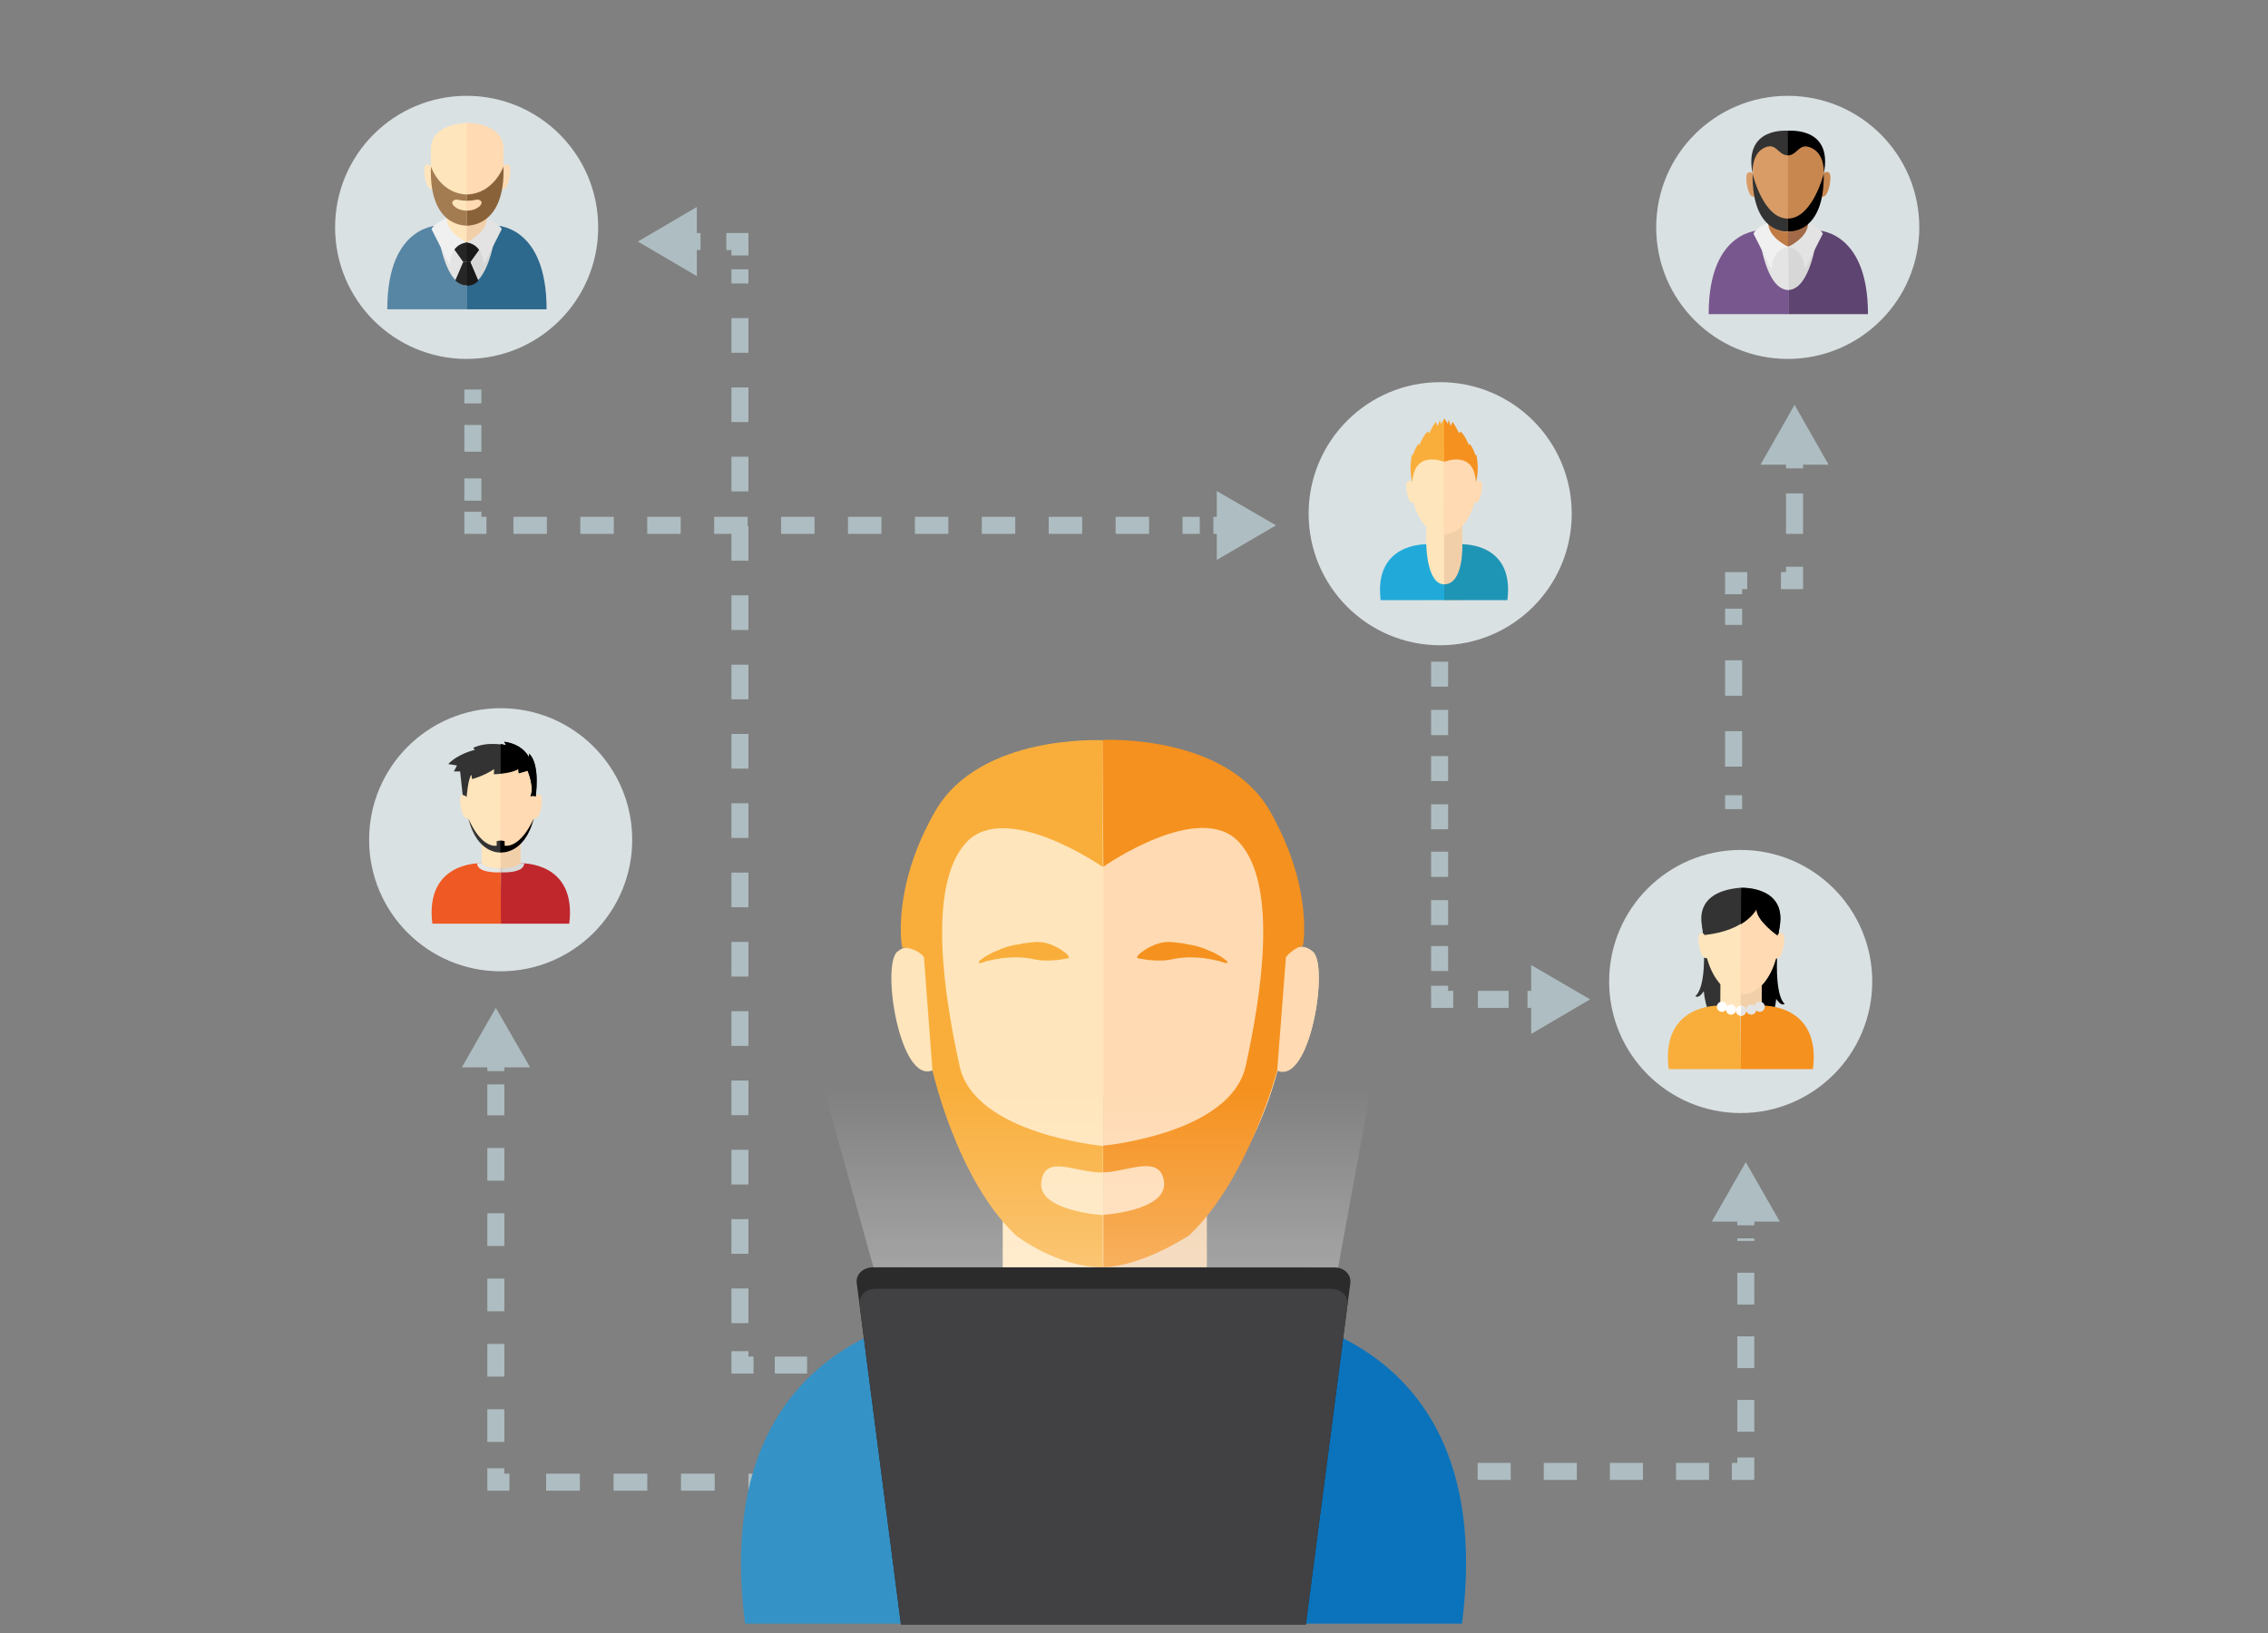 <?xml version="1.0" encoding="utf-8"?>
<!-- Generator: Adobe Illustrator 20.1.0, SVG Export Plug-In . SVG Version: 6.00 Build 0)  -->
<svg version="1.1" xmlns="http://www.w3.org/2000/svg" xmlns:xlink="http://www.w3.org/1999/xlink" x="0px" y="0px"
	 viewBox="0 0 800 576" style="enable-background:new 0 0 800 576;" xml:space="preserve">
<rect x="0" y="0" width="800" height="576" fill="#808080" stroke="none"/>
<style type="text/css">
	.st0{fill:none;stroke:#AEBDC1;stroke-width:6;stroke-miterlimit:10;}
	.st1{fill:none;stroke:#AEBDC1;stroke-width:6;stroke-miterlimit:10;stroke-dasharray:11.662,11.662;}
	.st2{fill:none;stroke:#AEBDC1;stroke-width:6;stroke-miterlimit:10;stroke-dasharray:11.214,11.214;}
	.st3{fill:#AEBDC1;}
	.st4{fill:none;stroke:#AEBDC1;stroke-width:6;stroke-miterlimit:10;stroke-dasharray:11.89,11.89;}
	.st5{fill:none;stroke:#AEBDC1;stroke-width:6;stroke-miterlimit:10;stroke-dasharray:11.52,11.52;}
	.st6{fill:none;stroke:#AEBDC1;stroke-width:6;stroke-miterlimit:10;stroke-dasharray:11.39,11.39;}
	.st7{fill:none;stroke:#AEBDC1;stroke-width:6;stroke-miterlimit:10;stroke-dasharray:12.224,12.224;}
	.st8{fill:none;stroke:#AEBDC1;stroke-width:6;stroke-miterlimit:10;stroke-dasharray:9.428,9.428;}
	.st9{fill:none;stroke:#AEBDC1;stroke-width:6;stroke-miterlimit:10;stroke-dasharray:11.801,11.801;}
	.st10{fill:none;stroke:#AEBDC1;stroke-width:6;stroke-miterlimit:10;stroke-dasharray:10.846,10.846;}
	.st11{fill:none;stroke:#AEBDC1;stroke-width:6;stroke-miterlimit:10;stroke-dasharray:12.496,12.496;}
	.st12{fill:none;stroke:#AEBDC1;stroke-width:6;stroke-miterlimit:10;stroke-dasharray:14.258,14.258;}
	.st13{fill:#DAE1E3;}
	.st14{fill:#0A73BC;}
	.st15{fill:#3492C6;}
	.st16{fill:#FFE5BB;}
	.st17{fill:#F1CFA9;}
	.st18{fill:#FFDAB2;}
	.st19{fill:#E6E6E6;}
	.st20{fill:#D8D8D8;}
	.st21{fill:#57381B;}
	.st22{fill:#F9AE3B;}
	.st23{fill:#F5911E;}
	.st24{fill:#1F95B5;}
	.st25{fill:#21AAD9;}
	.st26{fill:#333333;}
	.st27{fill:#FFFFFF;}
	.st28{fill:#E4E4E4;}
	.st29{fill:#5E4470;}
	.st30{fill:#78578F;}
	.st31{fill:#C17B45;}
	.st32{fill:#D99C67;}
	.st33{fill:#A26A48;}
	.st34{fill:#C8874F;}
	.st35{fill:#D7D7D7;}
	.st36{fill:#F0F0F0;}
	.st37{fill:#E3E3E3;}
	.st38{fill:#BF272D;}
	.st39{fill:#EF5A24;}
	.st40{fill:#2D688D;}
	.st41{fill:#5786A4;}
	.st42{fill:#262626;}
	.st43{fill:#191919;}
	.st44{fill:#A47C52;}
	.st45{fill:#8A6239;}
	.st46{fill:#2B2B2B;}
	.st47{fill:#414042;}
	.st48{opacity:0.4;fill:url(#SVGID_1_);enable-background:new    ;}
</style>
<g id="Background">
</g>
<g id="Objects">
	<g id="Objects_1_">
		<g>
			<g>
				<line class="st0" x1="390.4" y1="519" x2="395.2" y2="519"/>
				<line class="st1" x1="404.6" y1="519" x2="606.3" y2="519"/>
				<polyline class="st0" points="610.9,519 615.8,519 615.8,514.1 				"/>
				<line class="st2" x1="615.8" y1="505" x2="615.8" y2="436.8"/>
				<line class="st0" x1="615.8" y1="432.2" x2="615.8" y2="427.4"/>
				<g>
					<polygon class="st3" points="627.8,430.9 615.8,409.9 603.8,430.9 					"/>
				</g>
			</g>
		</g>
		<g>
			<g>
				<line class="st0" x1="385.4" y1="522.8" x2="380.6" y2="522.8"/>
				<line class="st4" x1="371" y1="522.8" x2="184.6" y2="522.8"/>
				<polyline class="st0" points="179.7,522.8 174.9,522.8 174.9,517.9 				"/>
				<line class="st5" x1="174.9" y1="508.6" x2="174.9" y2="382.5"/>
				<line class="st0" x1="174.9" y1="377.8" x2="174.9" y2="373"/>
				<g>
					<polygon class="st3" points="187,376.5 174.9,355.5 162.9,376.5 					"/>
				</g>
			</g>
		</g>
		<g>
			<g>
				<line class="st0" x1="389.8" y1="481.5" x2="384.9" y2="481.5"/>
				<line class="st6" x1="375.8" y1="481.5" x2="270.4" y2="481.5"/>
				<polyline class="st0" points="265.8,481.5 261,481.5 261,476.6 				"/>
				<line class="st7" x1="261" y1="466.7" x2="261" y2="95"/>
				<polyline class="st0" points="261,90.1 261,85.2 256.2,85.2 				"/>
				<line class="st0" x1="247.1" y1="85.2" x2="242.2" y2="85.2"/>
				<g>
					<polygon class="st3" points="245.8,73 225,85.2 245.8,97.4 					"/>
				</g>
			</g>
		</g>
		<g>
			<g>
				<line class="st0" x1="166.8" y1="137.4" x2="166.8" y2="142.3"/>
				<line class="st8" x1="166.8" y1="149.9" x2="166.8" y2="176.6"/>
				<polyline class="st0" points="166.8,180.5 166.8,185.3 171.6,185.3 				"/>
				<line class="st9" x1="181.1" y1="185.3" x2="423.2" y2="185.3"/>
				<line class="st0" x1="428" y1="185.3" x2="432.8" y2="185.3"/>
				<g>
					<polygon class="st3" points="429.2,197.5 450.1,185.3 429.2,173.2 					"/>
				</g>
			</g>
		</g>
		<line class="st10" x1="507.8" y1="250.4" x2="507.8" y2="259.3"/>
		<line class="st10" x1="507.8" y1="233.4" x2="507.8" y2="242.2"/>
		<line class="st10" x1="507.8" y1="283.7" x2="507.8" y2="292.5"/>
		<line class="st10" x1="507.8" y1="266.7" x2="507.8" y2="275.5"/>
		<line class="st10" x1="507.8" y1="317.5" x2="507.8" y2="326.3"/>
		<line class="st10" x1="507.8" y1="333.7" x2="507.8" y2="342.5"/>
		<line class="st10" x1="507.8" y1="300.4" x2="507.8" y2="309.3"/>
		<polyline class="st10" points="507.8,347.7 507.8,352.5 512.6,352.5 		"/>
		<line class="st10" x1="521.3" y1="352.5" x2="534.4" y2="352.5"/>
		<line class="st10" x1="538.8" y1="352.5" x2="543.6" y2="352.5"/>
		<g>
			<polygon class="st3" points="540.1,364.7 560.9,352.5 540.1,340.4 			"/>
		</g>
		<g>
			<g>
				<line class="st0" x1="611.5" y1="285.4" x2="611.5" y2="280.5"/>
				<line class="st11" x1="611.5" y1="270.4" x2="611.5" y2="214.7"/>
				<polyline class="st0" points="611.5,209.6 611.5,204.8 616.3,204.8 				"/>
				<polyline class="st0" points="628.2,204.8 633,204.8 633,199.9 				"/>
				<line class="st12" x1="633" y1="188.3" x2="633" y2="171"/>
				<line class="st0" x1="633" y1="165.2" x2="633" y2="160.3"/>
				<g>
					<polygon class="st3" points="645,163.9 633,142.8 621,163.9 					"/>
				</g>
			</g>
		</g>
		<circle class="st13" cx="508" cy="181.2" r="46.4"/>
		<g>
			<g>
				<g>
					<path class="st14" d="M426.8,461.1c0,0,103.6-3.8,88.9,111.6h-127l0.3-102.1L426.8,461.1z"/>
					<path class="st15" d="M351.7,461.1c0,0-103.6-3.8-88.9,111.6h127l-0.6-102.1L351.7,461.1z"/>
					<g>
						<rect x="353.7" y="386.7" class="st16" width="71.9" height="84"/>
						<path class="st16" d="M463.1,335.7c-5.7-4.8-9.5,1.9-9.5,1.9v-32.4c-2.9-44.8-63.8-43.8-63.8-43.8s-61-1-63.8,43.8v32.4
							c0,0-3.8-6.6-9.5-1.9c-5.7,4.8,0.9,46.8,12.5,41.8c0,0,14.9,63.8,60.8,63.8s60.8-63.8,60.8-63.8
							C462.2,382.5,468.8,340.5,463.1,335.7z"/>
						<rect x="389.1" y="386.7" class="st17" width="36.6" height="84"/>
						<path class="st18" d="M463.1,335.7c-5.7-4.8-9.5,1.9-9.5,1.9v-32.4c-2.9-44.8-63.8-43.8-63.8-43.8s-0.2,0-0.6,0v180
							c0.2,0,0.4,0.1,0.6,0.1c45.9,0,60.8-63.8,60.8-63.8C462.2,382.5,468.8,340.5,463.1,335.7z"/>
					</g>
					<path class="st19" d="M353.7,461.1c0,0,6.7,9.5,35.4,9.5v7.4c0,0-43.4,2.6-43.4-16.9H353.7z"/>
					<path class="st20" d="M424.8,461.1c0,0-7,9.5-35.7,9.5v7.4c0,0,43.7,2.6,43.7-16.9H424.8z"/>
					<path class="st21" d="M351.7,461.1"/>
					<path class="st22" d="M325.9,337.5l3,40c0,0,8.5,38.5,29.5,58.3c0,0,14.3,11.2,30.6,11.2v-18.4c0,0-23-1.4-21.7-11.6
						c1.2-10.1,11.7-3.4,21.7-3.4v-9.4c0,0-45.2-4.1-50.5-28.1c-5.3-24-11.7-63.4,2.2-78.8c13.9-15.4,48.3,8.5,48.3,8.5l-0.1-44.7
						c0,0-43.3-2.3-59,25c-15.7,27.3-11.7,48.1-11.7,48.1S322.8,334,325.9,337.5z"/>
					<path class="st23" d="M453.6,337.5l-3.1,40.1c0,0-10,38.2-31,58.1c0,0-16.9,11.2-30.3,11.2v-18.4c0,0,22.6-1.4,21.4-11.6
						c-1.2-10.1-13.2-3.4-21.5-3.4v-9.4c0,0,45-4.1,50.3-28.1c5.3-24,11.7-63.4-2.2-78.8c-13.9-15.4-48,8.5-48,8.5l-0.3-44.7
						c0,0,43.3-2.3,59,25c15.6,27.3,11.7,47.6,11.7,47.6S456.7,334,453.6,337.5z"/>
				</g>
			</g>
			<path class="st22" d="M377.1,337.9c0,0-0.2,0-0.4,0.1c-0.2,0.1-0.6,0.2-1.1,0.2c-0.5,0.1-1,0.2-1.7,0.3c-0.6,0.1-1.4,0.2-2.1,0.2
				c-0.7,0.1-1.5,0.1-2.4,0.1c-0.8,0-1.7,0-2.6-0.1c-0.5-0.1-0.9-0.2-1.4-0.2c-0.5-0.1-0.9-0.2-1.4-0.3c-1-0.2-1.9-0.3-2.9-0.4
				c-1,0-1.9-0.2-2.9-0.1c-1,0-1.9,0-2.8,0.1c-0.5,0-0.9,0.1-1.4,0.1s-0.9,0.1-1.3,0.2c-0.8,0.2-1.6,0.2-2.3,0.4
				c-0.7,0.2-1.4,0.3-2,0.4c-0.6,0.2-1.1,0.3-1.5,0.5c-0.9,0.2-1.4,0.4-1.4,0.4l-0.3-0.6c0,0,0.4-0.3,1.1-0.9c0.4-0.2,0.8-0.6,1.4-1
				c0.6-0.3,1.2-0.6,1.8-1c0.7-0.4,1.5-0.7,2.3-1c0.4-0.2,0.9-0.4,1.3-0.6c0.5-0.2,1-0.3,1.4-0.5c1-0.3,1.9-0.6,3-0.8
				c1-0.2,2.1-0.3,3.1-0.6c1-0.2,2.2-0.2,3.2-0.4c1-0.1,2.1-0.2,3.1-0.1c1,0.1,2,0.2,2.9,0.6c0.9,0.2,1.7,0.6,2.5,1
				c0.7,0.3,1.4,0.7,2,1.1c0.6,0.4,1,0.7,1.4,1s0.6,0.6,0.9,0.8c0.2,0.2,0.2,0.3,0.2,0.3L377.1,337.9z"/>
			<path class="st23" d="M401.1,337.9c0,0,0.2,0,0.4,0.1s0.6,0.2,1.1,0.2c0.5,0.1,1,0.2,1.7,0.3c0.6,0.1,1.4,0.2,2.1,0.2
				c0.7,0.1,1.5,0.1,2.4,0.1c0.8,0,1.7,0,2.6-0.1c0.5-0.1,0.9-0.2,1.4-0.2c0.5-0.1,0.9-0.2,1.4-0.3c1-0.2,1.9-0.3,2.9-0.4
				c1,0,1.9-0.2,2.9-0.1c1,0,1.9,0,2.8,0.1c0.5,0,0.9,0.1,1.4,0.1c0.5,0,0.9,0.1,1.3,0.2c0.8,0.2,1.6,0.2,2.3,0.4
				c0.7,0.2,1.4,0.3,2,0.4c0.6,0.2,1.1,0.3,1.5,0.5c0.9,0.2,1.4,0.4,1.4,0.4l0.3-0.6c0,0-0.4-0.3-1.1-0.9c-0.4-0.2-0.8-0.6-1.4-1
				c-0.6-0.3-1.2-0.6-1.8-1c-0.7-0.4-1.5-0.7-2.3-1c-0.4-0.2-0.9-0.4-1.3-0.6c-0.5-0.2-1-0.3-1.4-0.5c-1-0.3-1.9-0.6-3-0.8
				c-1-0.2-2.1-0.3-3.1-0.6c-1-0.2-2.2-0.2-3.2-0.4c-1-0.1-2.1-0.2-3.1-0.1c-1,0.1-2,0.2-2.9,0.6c-0.9,0.2-1.7,0.6-2.5,1
				c-0.7,0.3-1.4,0.7-2,1.1c-0.6,0.4-1,0.7-1.4,1s-0.6,0.6-0.9,0.8c-0.2,0.2-0.3,0.3-0.3,0.3L401.1,337.9z"/>
		</g>
		<g>
			<g>
				<g>
					<g>
						<rect x="503.1" y="178.9" class="st16" width="12.7" height="32.8"/>
						<path class="st16" d="M522.4,169.9c-1-0.8-1.7,0.3-1.7,0.3v-5.7c-0.5-7.9-11.3-7.8-11.3-7.8s-10.8-0.2-11.3,7.8v5.7
							c0,0-0.7-1.2-1.7-0.3c-1,0.8,0.1,8.3,2.2,7.4c0,0,2.6,11.3,10.7,11.3s10.7-11.3,10.7-11.3
							C522.2,178.2,523.4,170.8,522.4,169.9z"/>
						<rect x="509.4" y="178.9" class="st17" width="6.4" height="32.8"/>
						<path class="st18" d="M522.4,169.9c-1-0.8-1.7,0.3-1.7,0.3v-5.7c-0.5-7.9-11.3-7.8-11.3-7.8s-0.1,0-0.1,0v31.7
							c0.1,0,0.1,0,0.1,0c8.1,0,10.7-11.3,10.7-11.3C522.2,178.2,523.4,170.8,522.4,169.9z"/>
					</g>
					<path class="st24" d="M515.8,192c0,0,18.5-0.7,15.9,19.7h-22.4l0.1-5.6C516.4,206.1,515.8,192,515.8,192z"/>
					<path class="st25" d="M503.1,192c0,0-18.6-0.7-16.1,19.7h22.5l-0.1-5.6C503.2,206.1,503.1,192,503.1,192z"/>
					<path class="st21" d="M502.7,192"/>
					<path class="st22" d="M509.4,162.9c0,0-10.7-4.5-11.2,7.3c0,0-1.4-4.5-0.1-10l0.2,0.5c0,0,0.9-2.8,2.1-4.2l0.2,0.6
						c0,0,1.8-4.4,3.2-4.9l0.3,0.7c0,0,1.5-3.2,2.4-4.1l0.6,1.5l0.8-2.2l0.3,1.5l1.3-2L509.4,162.9L509.4,162.9z"/>
					<path class="st23" d="M509.4,162.9c0,0,10.7-4.5,11.2,7.3c0,0,1.4-4.5,0.1-10l-0.2,0.5c0,0-0.9-2.8-2.1-4.2l-0.2,0.6
						c0,0-1.8-4.4-3.2-4.9l-0.3,0.7c0,0-1.5-3.2-2.4-4.1l-0.6,1.5L511,148l-0.3,1.5l-1.3-2L509.4,162.9L509.4,162.9z"/>
				</g>
			</g>
		</g>
		<circle class="st13" cx="614" cy="346.2" r="46.4"/>
		<circle class="st13" cx="176.6" cy="296.2" r="46.4"/>
		<circle class="st13" cx="164.6" cy="80.2" r="46.4"/>
		<circle class="st13" cx="630.6" cy="80.2" r="46.4"/>
		<g>
			<path class="st26" d="M600.4,326.7c0,0,2.6,20.1-2.4,24.7c0,0,1.1,1.1,3-1.8c0,0,0.6,12,9.6,17.2l1.1-45.4L600.4,326.7z"/>
			<path d="M627.7,326.7c0,0-3,22.8,1.8,27.4c0,0-1.1,1.1-3-1.8c0,0-0.1,9.2-9,14.5l-1.1-45.4L627.7,326.7z"/>
			<g>
				<g>
					<g>
						<path class="st23" d="M621.6,354.7c0,0,20.8-0.8,17.9,22.4H614l0.1-20.5L621.6,354.7z"/>
						<path class="st22" d="M606.5,354.7c0,0-20.8-0.8-17.9,22.4h25.5l-0.2-20.5L606.5,354.7z"/>
						<g>
							<polygon class="st16" points="621.3,355.7 614.2,356.5 606.8,354.9 606.9,339.7 621.4,339.7 							"/>
							<path class="st16" d="M628.9,329.5c-1.1-1-1.9,0.4-1.9,0.4v-6.5c-0.6-9-12.8-8.8-12.8-8.8s-12.2-0.2-12.8,8.8v6.5
								c0,0-0.8-1.4-1.9-0.4c-1.1,1,0.2,9.4,2.6,8.4c0,0,3,12.8,12.2,12.8s12.2-12.8,12.2-12.8C628.7,338.9,630,330.4,628.9,329.5z"
								/>
							<polygon class="st17" points="614,339.7 614,356.5 621.4,355.3 621.4,339.7 							"/>
							<path class="st18" d="M628.9,329.5c-1.1-1-1.9,0.4-1.9,0.4v-6.5c-0.6-9-12.8-8.8-12.8-8.8s-0.1,0-0.2,0v36.2
								c0.1,0,0.1,0,0.2,0c9.2,0,12.2-12.8,12.2-12.8C628.7,338.9,630,330.4,628.9,329.5z"/>
						</g>
						<path class="st21" d="M606.5,354.7"/>
					</g>
					<path class="st26" d="M619.5,320.5c0,0-3.4,7.7-18.2,9.3c0,0-7-15.1,12.8-16.7c0,0,18.4-0.8,12.8,16.7
						C626.9,329.9,619.5,324.7,619.5,320.5z"/>
					<path d="M614.2,313.2L614.2,313.2l-0.1,12.8c4.2-2.6,5.5-5.3,5.5-5.3c0,4.1,7.4,9.3,7.4,9.3
						C632.5,312.4,614.2,313.2,614.2,313.2z"/>
					<path class="st27" d="M615.9,356.5c0,1-0.8,1.8-1.8,1.8c-1,0-1.8-0.8-1.8-1.8c0-1,0.8-1.8,1.8-1.8
						C615.1,354.8,615.9,355.6,615.9,356.5z"/>
					<circle class="st27" cx="610.6" cy="356.1" r="1.8"/>
					<circle class="st27" cx="607.4" cy="355.1" r="1.8"/>
					<path class="st28" d="M615.9,356.1c0,1,0.8,1.8,1.8,1.8s1.8-0.8,1.8-1.8c0-1-0.8-1.8-1.8-1.8
						C616.6,354.4,615.9,355.2,615.9,356.1z"/>
					<ellipse class="st28" cx="620.7" cy="355.1" rx="1.8" ry="1.8"/>
					<path class="st28" d="M615.9,356.5c0,1-0.8,1.8-1.8,1.8v-3.5C615.1,354.8,615.9,355.6,615.9,356.5z"/>
				</g>
			</g>
		</g>
		<g>
			<g>
				<g>
					<g>
						<path class="st29" d="M640.2,81.2c0,0,18.7-0.8,18.7,29.6h-28.1V83L640.2,81.2z"/>
						<path class="st30" d="M621.4,81.2c0,0-18.7-0.8-18.7,29.6h28.2V83L621.4,81.2z"/>
						<g>
							<rect x="623.7" y="71" class="st31" width="14.1" height="16.5"/>
							<path class="st32" d="M645.2,61c-1.1-0.9-1.9,0.3-1.9,0.3V55c-0.6-8.8-12.5-8.6-12.5-8.6s-11.9-0.2-12.5,8.6v6.4
								c0,0-0.8-1.3-1.9-0.3c-1.1,0.9,0.1,9.2,2.4,8.2c0,0,2.9,12.6,11.9,12.6s11.9-12.6,11.9-12.6C645,70.2,646.3,61.9,645.2,61z"
								/>
							<rect x="630.7" y="71" class="st33" width="7.2" height="16.5"/>
							<path class="st34" d="M645.2,61c-1.1-0.9-1.9,0.3-1.9,0.3V55c-0.6-8.8-12.5-8.6-12.5-8.6s-0.1,0-0.1,0v35.4
								c0.1,0,0.1,0,0.1,0c9,0,11.9-12.6,11.9-12.6C645,70.2,646.3,61.9,645.2,61z"/>
						</g>
						<path class="st35" d="M640.7,84.5c0,0-2.2,17.8-10.1,17.8l0.1-15.3L640.7,84.5z"/>
						<path class="st28" d="M620.8,84.5c0,0,2.2,17.8,10.1,17.8L630.8,87L620.8,84.5z"/>
						<path class="st21" d="M622.5,84.1"/>
						<path class="st36" d="M623.7,78.6c0,0-3.8,1.3-5.2,3.8l6.4,12.6c0,0-0.1-7,5.9-7.9C630.8,87,623.7,83.9,623.7,78.6z"/>
						<path class="st37" d="M637.8,78.6c0,0,3.8,1.3,5.2,3.8l-6.4,12.6c0,0,0.1-7-5.9-7.9C630.8,87,637.8,83.9,637.8,78.6z"/>
						<path class="st26" d="M618.2,61.3c0,0-0.5-6.7,3.8-9c4.6-2.5,5,2.5,8.7,2.5v-8.7C630.7,46.2,614.9,44.4,618.2,61.3z"/>
						<path d="M643.3,61.3c0,0,0.6-6.6-4.1-9c-4.7-2.4-5,2.5-8.6,2.5v-8.7C630.7,46.2,646.7,44.4,643.3,61.3z"/>
					</g>
				</g>
				<path class="st26" d="M618.2,61.3c0,0,3.7,15.8,12.4,15.8v4.5C630.7,81.7,617.9,82.9,618.2,61.3z"/>
				<path d="M643.3,61.3c0,0-4,15.8-12.7,15.8v4.5C630.7,81.7,643.6,82.9,643.3,61.3z"/>
			</g>
		</g>
		<g>
			<g>
				<g>
					<g>
						<path class="st38" d="M183.8,304.5c0,0,19.7-0.7,17,21.3h-24.2l0.1-19.4L183.8,304.5z"/>
						<path class="st39" d="M169.5,304.5c0,0-19.7-0.7-17,21.3h24.2l-0.1-19.4L169.5,304.5z"/>
						<g>
							<rect x="169.9" y="290.3" class="st16" width="13.7" height="16"/>
							<path class="st16" d="M190.7,280.6c-1.1-0.9-1.8,0.4-1.8,0.4v-6.2c-0.5-8.5-12.2-8.4-12.2-8.4s-11.6-0.2-12.2,8.4v6.2
								c0,0-0.7-1.3-1.8-0.4c-1.1,0.9,0.2,9,2.4,8c0,0,2.8,12.2,11.6,12.2c8.7,0,11.6-12.2,11.6-12.2
								C190.6,289.5,191.8,281.5,190.7,280.6z"/>
							<rect x="176.6" y="290.3" class="st17" width="7" height="16"/>
							<path class="st18" d="M190.7,280.6c-1.1-0.9-1.8,0.4-1.8,0.4v-6.2c-0.5-8.5-12.2-8.4-12.2-8.4s-0.1,0-0.1,0v34.3
								c0.1,0,0.1,0,0.1,0c8.7,0,11.6-12.2,11.6-12.2C190.6,289.5,191.8,281.5,190.7,280.6z"/>
						</g>
						<path class="st19" d="M169.9,304.5c0,0,1.3,1.8,6.7,1.8v1.4c0,0-8.3,0.5-8.3-3.2H169.9z"/>
						<path class="st20" d="M183.4,304.5c0,0-1.3,1.8-6.7,1.8v1.4c0,0,8.2,0.5,8.2-3.2H183.4z"/>
						<path class="st21" d="M169.5,304.5"/>
						<path class="st26" d="M165.2,288.6c0,0,4,10.3,10,9.7v-1.6c0,0,0.7-0.2,1.5-0.2v4.2C176.6,300.7,168.3,301.5,165.2,288.6z"/>
						<path d="M188.3,288.6c0,0-4.2,10.3-10.3,9.7v-1.6c0,0-0.7-0.2-1.5-0.2v4.2C176.6,300.7,185.1,301.5,188.3,288.6z"/>
					</g>
				</g>
				<path class="st26" d="M188.9,281c0,0,1.8-11.3-2.2-15.1v1.4c0,0-1.9-4.7-8.8-5.6l0.7,1.2c0,0-6.6-1.6-11.7,0.9l0.6,0.7
					c0,0-5.7,1.2-9.4,5l3.1,0.5l-1.1,2.1h2.2l0.9,8.3c0,0,0.6,0,1.4,0.7c0,0,0.5-6.6,1.7-7.8l0.2,1.5c0,0,3.8-0.9,7.8-3.5l-0.1,1.8
					c0,0,5.9-0.1,8.6-1.8l0.2,1.5l3.1-0.9c0,0,2.5,5.7,1,9.1C187,281,187.8,280.5,188.9,281z"/>
				<path d="M186.6,265.8v1.4c0,0-1.9-4.7-8.8-5.6l0.7,1.2c0,0-0.8-0.2-1.9-0.4v10.4c1.9-0.2,4.6-0.6,6.2-1.6l0.2,1.5l3.1-0.9
					c0,0,2.5,5.7,1,9.1c0,0,0.8-0.5,1.9,0C188.9,281,190.7,269.7,186.6,265.8z"/>
			</g>
		</g>
		<g>
			<g>
				<g>
					<g>
						<path class="st40" d="M174.1,79.5c0,0,18.7-0.9,18.7,29.6h-28.2V81.4L174.1,79.5z"/>
						<path class="st35" d="M174.6,82.9c0,0-2.2,17.8-10.1,17.8l0.1-15.3L174.6,82.9z"/>
						<path class="st41" d="M155.3,79.5c0,0-18.7-0.9-18.7,29.6h28.2V81.4L155.3,79.5z"/>
						<path class="st28" d="M154.7,82.9c0,0,2.2,17.8,10.1,17.8l-0.1-15.3L154.7,82.9z"/>
						<polygon class="st42" points="165.9,84.8 164.6,85.1 163.4,84.8 159.9,87.5 163.4,92.4 164.6,92.4 165.9,92.4 169.4,87.5 
													"/>
						<polygon class="st43" points="165.9,84.8 164.6,85.1 164.6,92.4 165.9,92.4 169.4,87.5 						"/>
						<g>
							<rect x="157.5" y="68.5" class="st16" width="14.5" height="16.9"/>
							<path class="st16" d="M179.5,58.3c-1.1-0.9-1.9,0.4-1.9,0.4v-6.5c-0.6-9-12.8-8.8-12.8-8.8s-12.3-0.2-12.8,8.8v6.5
								c0,0-0.8-1.3-1.9-0.4c-1.1,0.9,0.1,9.4,2.6,8.4c0,0,3,12.8,12.2,12.8S177,66.7,177,66.7C179.3,67.7,180.7,59.2,179.5,58.3z"
								/>
							<rect x="164.6" y="68.5" class="st17" width="7.4" height="16.9"/>
							<path class="st18" d="M179.5,58.3c-1.1-0.9-1.9,0.4-1.9,0.4v-6.5c-0.6-9-12.8-8.8-12.8-8.8s-0.1,0-0.1,0v36.1
								c0.1,0,0.1,0,0.1,0c9.2,0,12.2-12.8,12.2-12.8C179.3,67.7,180.7,59.2,179.5,58.3z"/>
						</g>
						<path class="st36" d="M157.5,77c0,0-3.8,1.3-5.3,3.8l6.4,12.6c0,0-0.1-7,6-7.9C164.6,85.4,157.6,82.3,157.5,77z"/>
						<path class="st42" d="M164.6,92.4h-1.2l-2.8,6.5c0,0,1.6,1.8,4,1.8c2.3,0,4-1.8,4-1.8l-2.8-6.5H164.6z"/>
						<path class="st43" d="M165.9,92.4h-1.2v8.4c2.7,0,4-1.8,4-1.8L165.9,92.4z"/>
						<path class="st37" d="M171.7,77c0,0,3.8,1.3,5.3,3.8l-6.4,12.6c0,0,0.1-7-6-7.9C164.6,85.4,171.7,82.3,171.7,77z"/>
					</g>
				</g>
				<path class="st44" d="M152,58.7c0,0,3.1,9.6,12.7,9.9v2.2c-3.4,0-3.5-0.9-4.8,0s1,3.5,4.8,3.5v5.3
					C164.6,79.5,151.2,80.5,152,58.7z"/>
				<path class="st45" d="M177.6,58.7c0,0-3.4,9.6-12.9,9.9v2.2c3.4,0,3.5-0.9,4.8,0s-1,3.5-4.8,3.5v5.3
					C164.6,79.5,178.3,80.5,177.6,58.7z"/>
			</g>
		</g>
		<g>
			<g>
				<path class="st46" d="M317.8,573h142.8c5.3-40.1,10.5-80.3,15.7-120.4c0.4-3.1-2.2-5.6-5.9-5.6H308.1c-3.7,0-6.3,2.5-5.9,5.6
					C307.4,492.7,312.6,532.9,317.8,573z"/>
				<path class="st47" d="M317.8,573h142.8c4.9-37.6,9.8-75.2,14.7-112.8c0.4-3.1-2.2-5.6-5.8-5.6H309c-3.7,0-6.2,2.5-5.8,5.6
					C308,497.8,313,535.4,317.8,573z"/>
			</g>
			
				<linearGradient id="SVGID_1_" gradientUnits="userSpaceOnUse" x1="387.089" y1="-119.079" x2="387.089" y2="-29.547" gradientTransform="matrix(1 0 0 -1 0 354)">
				<stop  offset="0" style="stop-color:#FFFFFF"/>
				<stop  offset="1" style="stop-color:#FFFFFF;stop-opacity:0"/>
			</linearGradient>
			<polygon class="st48" points="308.1,447 290.8,384.8 483.4,384.8 472,447.1 			"/>
		</g>
	</g>
</g>
</svg>

